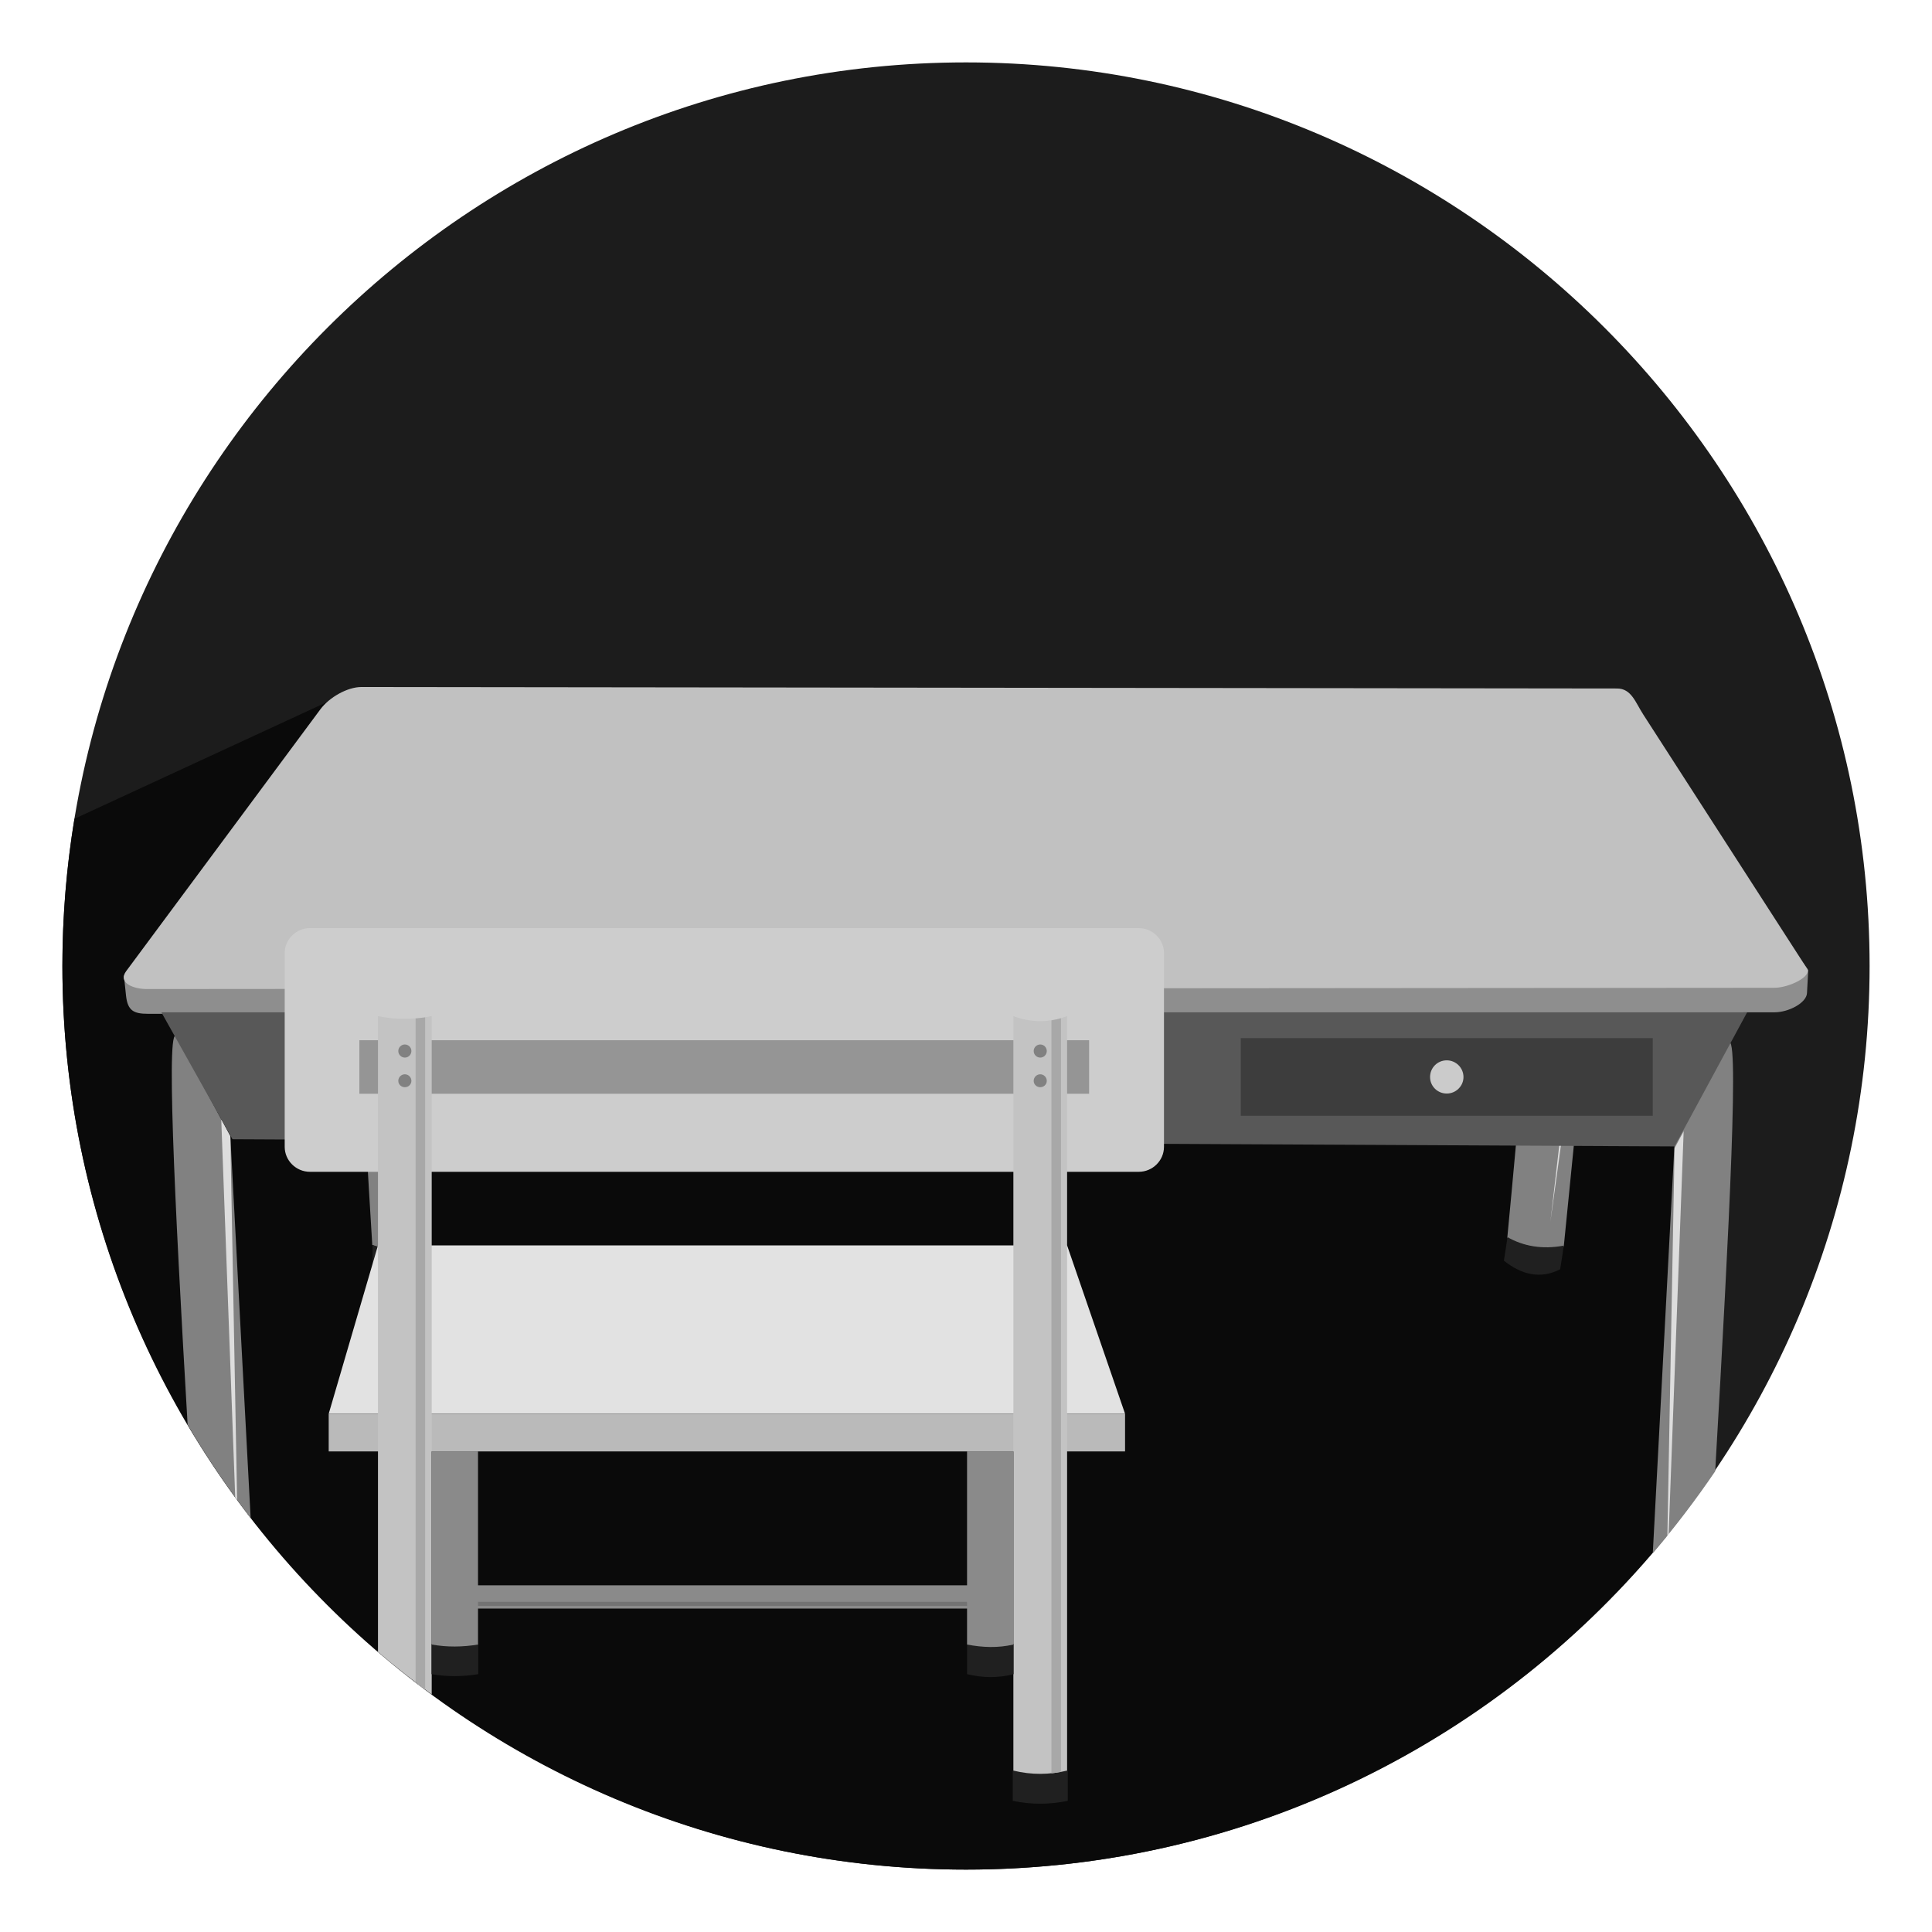<?xml version="1.0" ?><!DOCTYPE svg  PUBLIC '-//W3C//DTD SVG 1.1//EN'  'http://www.w3.org/Graphics/SVG/1.1/DTD/svg11.dtd'><svg height="512px" style="enable-background:new 0 0 512 512;" version="1.1" viewBox="0 0 512 512" width="512px" xml:space="preserve" xmlns="http://www.w3.org/2000/svg" xmlns:xlink="http://www.w3.org/1999/xlink"><g id="Furniture_x2C__househol_x2C__table_x2C__chair"><g><path d="M255.999,495.463c131.895,0,239.464-107.569,239.464-239.463    S387.894,16.537,255.999,16.537S16.537,124.106,16.537,256S124.104,495.463,255.999,495.463L255.999,495.463z" style="fill-rule:evenodd;clip-rule:evenodd;fill:#1C1C1C;"/><path d="M441.816,406.953c-43.889,53.979-110.816,88.51-185.817,88.51    c-132.23,0-239.462-107.231-239.462-239.463c0-13.285,1.122-26.345,3.195-39.014l75.561-34.922    c116.984,39.238,233.969,78.478,350.896,117.714L441.816,406.953z" style="fill-rule:evenodd;clip-rule:evenodd;fill:#0A0A0A;"/><path d="M95.797,188.624l332.735,0.335    c3.813,0,4.709,3.868,6.949,6.952l43.722,61.153l-0.332,6.109c-0.112,2.581-4.824,5.101-8.634,5.101l-431.054,0.395    c-3.812,0-5.324-0.896-5.774-4.709l-0.559-5.325l52.072-64.182C87.334,191.539,91.986,188.624,95.797,188.624L95.797,188.624z" style="fill-rule:evenodd;clip-rule:evenodd;fill:#8E8E8E;"/><path d="M95.797,182.064l332.735,0.393c3.813,0,4.875,3.7,6.949,6.895    l43.39,67.321c1.397,2.131-4.824,5.101-8.634,5.101l-431.054,0.335c-3.812,0.057-8.016-1.623-5.774-4.707l51.514-69.451    C87.221,184.868,91.986,182.064,95.797,182.064L95.797,182.064z" style="fill-rule:evenodd;clip-rule:evenodd;fill:#C1C1C1;"/><path d="M457.793,276.908c-4.652,8.631-9.36,17.318-14.013,25.953    l-5.774,108.744c5.884-6.896,11.436-14.183,16.536-21.694C458.298,324.835,461.158,269.34,457.793,276.908L457.793,276.908z" style="fill-rule:evenodd;clip-rule:evenodd;fill:#818181;"/><polygon points="446.189,299.778 443.78,304.265 441.872,406.953     442.211,406.502   " style="fill-rule:evenodd;clip-rule:evenodd;fill:#DDDDDD;"/><path d="M47.031,275.17c4.709,8.634,9.36,17.265,14.013,25.955    l5.381,101.176c-6.054-7.904-11.658-16.144-16.702-24.721C46.19,317.21,43.836,268.049,47.031,275.17L47.031,275.17z" style="fill-rule:evenodd;clip-rule:evenodd;fill:#818181;"/><polygon points="58.634,296.639 61.044,301.125 62.838,397.536     62.334,396.809   " style="fill-rule:evenodd;clip-rule:evenodd;fill:#DDDDDD;"/><path d="M417.098,303.422l-2.688,26.961    c-5.213,0.843-10.203,0.167-14.969-2.296c0.896-9.139,1.457-15.696,2.3-24.722L417.098,303.422z" style="fill-rule:evenodd;clip-rule:evenodd;fill:#818181;"/><path d="M414.409,330.104c-5.72,1.064-10.651,0.169-14.912-2.243    c-0.282,2.074-0.617,4.147-0.952,6.222c4.652,3.7,9.586,4.987,14.909,2.3C413.789,334.309,414.128,332.234,414.409,330.104    L414.409,330.104z" style="fill-rule:evenodd;clip-rule:evenodd;fill:#202020;"/><polygon points="413.677,303.422 410.876,323.77 413.231,303.422       " style="fill-rule:evenodd;clip-rule:evenodd;fill:#DDDDDD;"/><path d="M112.334,302.579l1.457,27.356    c-5.046,1.623-10.09,1.679-15.134,0c-0.562-9.192-1.121-18.385-1.627-27.41L112.334,302.579z" style="fill-rule:evenodd;clip-rule:evenodd;fill:#818181;"/><path d="M113.791,329.936c-5.549,1.904-10.538,1.735-15.079,0    c0,2.073,0,4.204,0,6.277c5.158,2.971,10.202,3.475,15.079,0C113.791,334.14,113.791,332.009,113.791,329.936L113.791,329.936z" style="fill-rule:evenodd;clip-rule:evenodd;fill:#202020;"/><polygon points="108.858,302.579 109.251,323.938 108.467,302.579       " style="fill-rule:evenodd;clip-rule:evenodd;fill:#DDDDDD;"/><polygon points="42.771,268.274 463.007,268.274 443.78,303.813     61.605,301.908   " style="fill-rule:evenodd;clip-rule:evenodd;fill:#585858;"/><rect height="20.57" style="fill-rule:evenodd;clip-rule:evenodd;fill:#3D3D3D;" width="109.192" x="328.813" y="275.116"/><path d="M383.41,281c2.409,0,4.427,1.961,4.427,4.43    c0,2.409-2.018,4.37-4.427,4.37c-2.466,0-4.427-1.961-4.427-4.37C378.983,282.961,380.944,281,383.41,281L383.41,281z" style="fill-rule:evenodd;clip-rule:evenodd;fill:#CBCBCB;"/><path d="M82.121,245.967h219.675c3.644,0,6.67,2.97,6.67,6.613v51.346    c0,3.644-3.026,6.614-6.67,6.614H82.121c-3.644,0-6.672-2.971-6.672-6.614V252.58C75.449,248.937,78.478,245.967,82.121,245.967    L82.121,245.967z" style="fill-rule:evenodd;clip-rule:evenodd;fill:#CDCDCD;"/><polygon points="100.169,330.048 282.792,330.048 298.152,374.666     87.109,374.666   " style="fill-rule:evenodd;clip-rule:evenodd;fill:#E2E2E2;"/><rect height="9.976" style="fill-rule:evenodd;clip-rule:evenodd;fill:#BABABA;" width="211.043" x="87.109" y="374.666"/><rect height="14.183" style="fill-rule:evenodd;clip-rule:evenodd;fill:#959595;" width="193.389" x="95.236" y="275.674"/><path d="M268.387,469.229h14.574c0,2.635,0,5.326,0,8.014    c-4.875,1.009-9.753,1.009-14.574,0V469.229z" style="fill-rule:evenodd;clip-rule:evenodd;fill:#202020;"/><path d="M268.556,269.283c4.932,1.852,9.644,1.683,14.236,0    c0,66.648,0,133.297,0,199.945c-4.649,1.121-9.417,1.178-14.236,0C268.556,402.58,268.556,335.932,268.556,269.283    L268.556,269.283z" style="fill-rule:evenodd;clip-rule:evenodd;fill:#C3C3C3;"/><path d="M275.674,276.796c0.952,0,1.736,0.783,1.736,1.735    c0,0.955-0.784,1.741-1.736,1.741s-1.735-0.786-1.735-1.741C273.938,277.579,274.722,276.796,275.674,276.796L275.674,276.796z" style="fill-rule:evenodd;clip-rule:evenodd;fill:#818181;"/><path d="M275.674,284.697c0.952,0,1.736,0.789,1.736,1.741    s-0.784,1.68-1.736,1.68s-1.735-0.728-1.735-1.68S274.722,284.697,275.674,284.697L275.674,284.697z" style="fill-rule:evenodd;clip-rule:evenodd;fill:#818181;"/><path d="M278.644,270.404c0.896-0.166,1.739-0.335,2.525-0.558    c0,66.536,0,133.128,0,199.72c-0.843,0.166-1.686,0.276-2.525,0.389C278.644,403.646,278.644,336.661,278.644,270.404    L278.644,270.404z" style="fill-rule:evenodd;clip-rule:evenodd;fill:#A8A8A8;"/><path d="M100.169,269.283c4.71,1.009,9.474,0.896,14.239,0v179.764    c-4.878-3.584-9.643-7.341-14.239-11.266C100.169,381.615,100.169,325.449,100.169,269.283L100.169,269.283z" style="fill-rule:evenodd;clip-rule:evenodd;fill:#C3C3C3;"/><path d="M107.289,276.796c0.953,0,1.736,0.783,1.736,1.735    c0,0.955-0.783,1.741-1.736,1.741s-1.737-0.786-1.737-1.741C105.552,277.579,106.336,276.796,107.289,276.796L107.289,276.796z" style="fill-rule:evenodd;clip-rule:evenodd;fill:#818181;"/><path d="M107.289,284.697c0.953,0,1.736,0.789,1.736,1.741    s-0.783,1.68-1.736,1.68s-1.737-0.728-1.737-1.68S106.336,284.697,107.289,284.697L107.289,284.697z" style="fill-rule:evenodd;clip-rule:evenodd;fill:#818181;"/><path d="M110.147,269.903c0.841-0.113,1.681-0.169,2.521-0.282    v178.194c-0.841-0.674-1.681-1.288-2.521-1.961C110.147,387.109,110.147,328.645,110.147,269.903L110.147,269.903z" style="fill-rule:evenodd;clip-rule:evenodd;fill:#A8A8A8;"/><rect height="6.165" style="fill-rule:evenodd;clip-rule:evenodd;fill:#8A8A8A;" width="130.27" x="126.234" y="420.124"/><rect height="1.065" style="fill-rule:evenodd;clip-rule:evenodd;fill:#737373;" width="130.27" x="126.234" y="424.497"/><path d="M114.352,435.65h12.388c0,2.694,0,5.326,0,8.018    c-4.148,0.673-8.239,0.729-12.388,0V435.65z" style="fill-rule:evenodd;clip-rule:evenodd;fill:#202020;"/><path d="M114.408,384.642h12.274c0,17.042,0,34.139,0,51.178    c-4.092,0.674-8.183,0.73-12.274,0V384.642z" style="fill-rule:evenodd;clip-rule:evenodd;fill:#8A8A8A;"/><path d="M256.279,435.65h12.333c0,2.694,0,5.326,0,8.018    c-4.092,1.064-8.239,1.008-12.333,0V435.65z" style="fill-rule:evenodd;clip-rule:evenodd;fill:#202020;"/><path d="M256.279,384.642h12.276c0,17.042,0,34.139,0,51.178    c-4.091,0.953-8.183,0.786-12.276,0V384.642z" style="fill-rule:evenodd;clip-rule:evenodd;fill:#8A8A8A;"/></g></g><g id="Layer_1"/></svg>